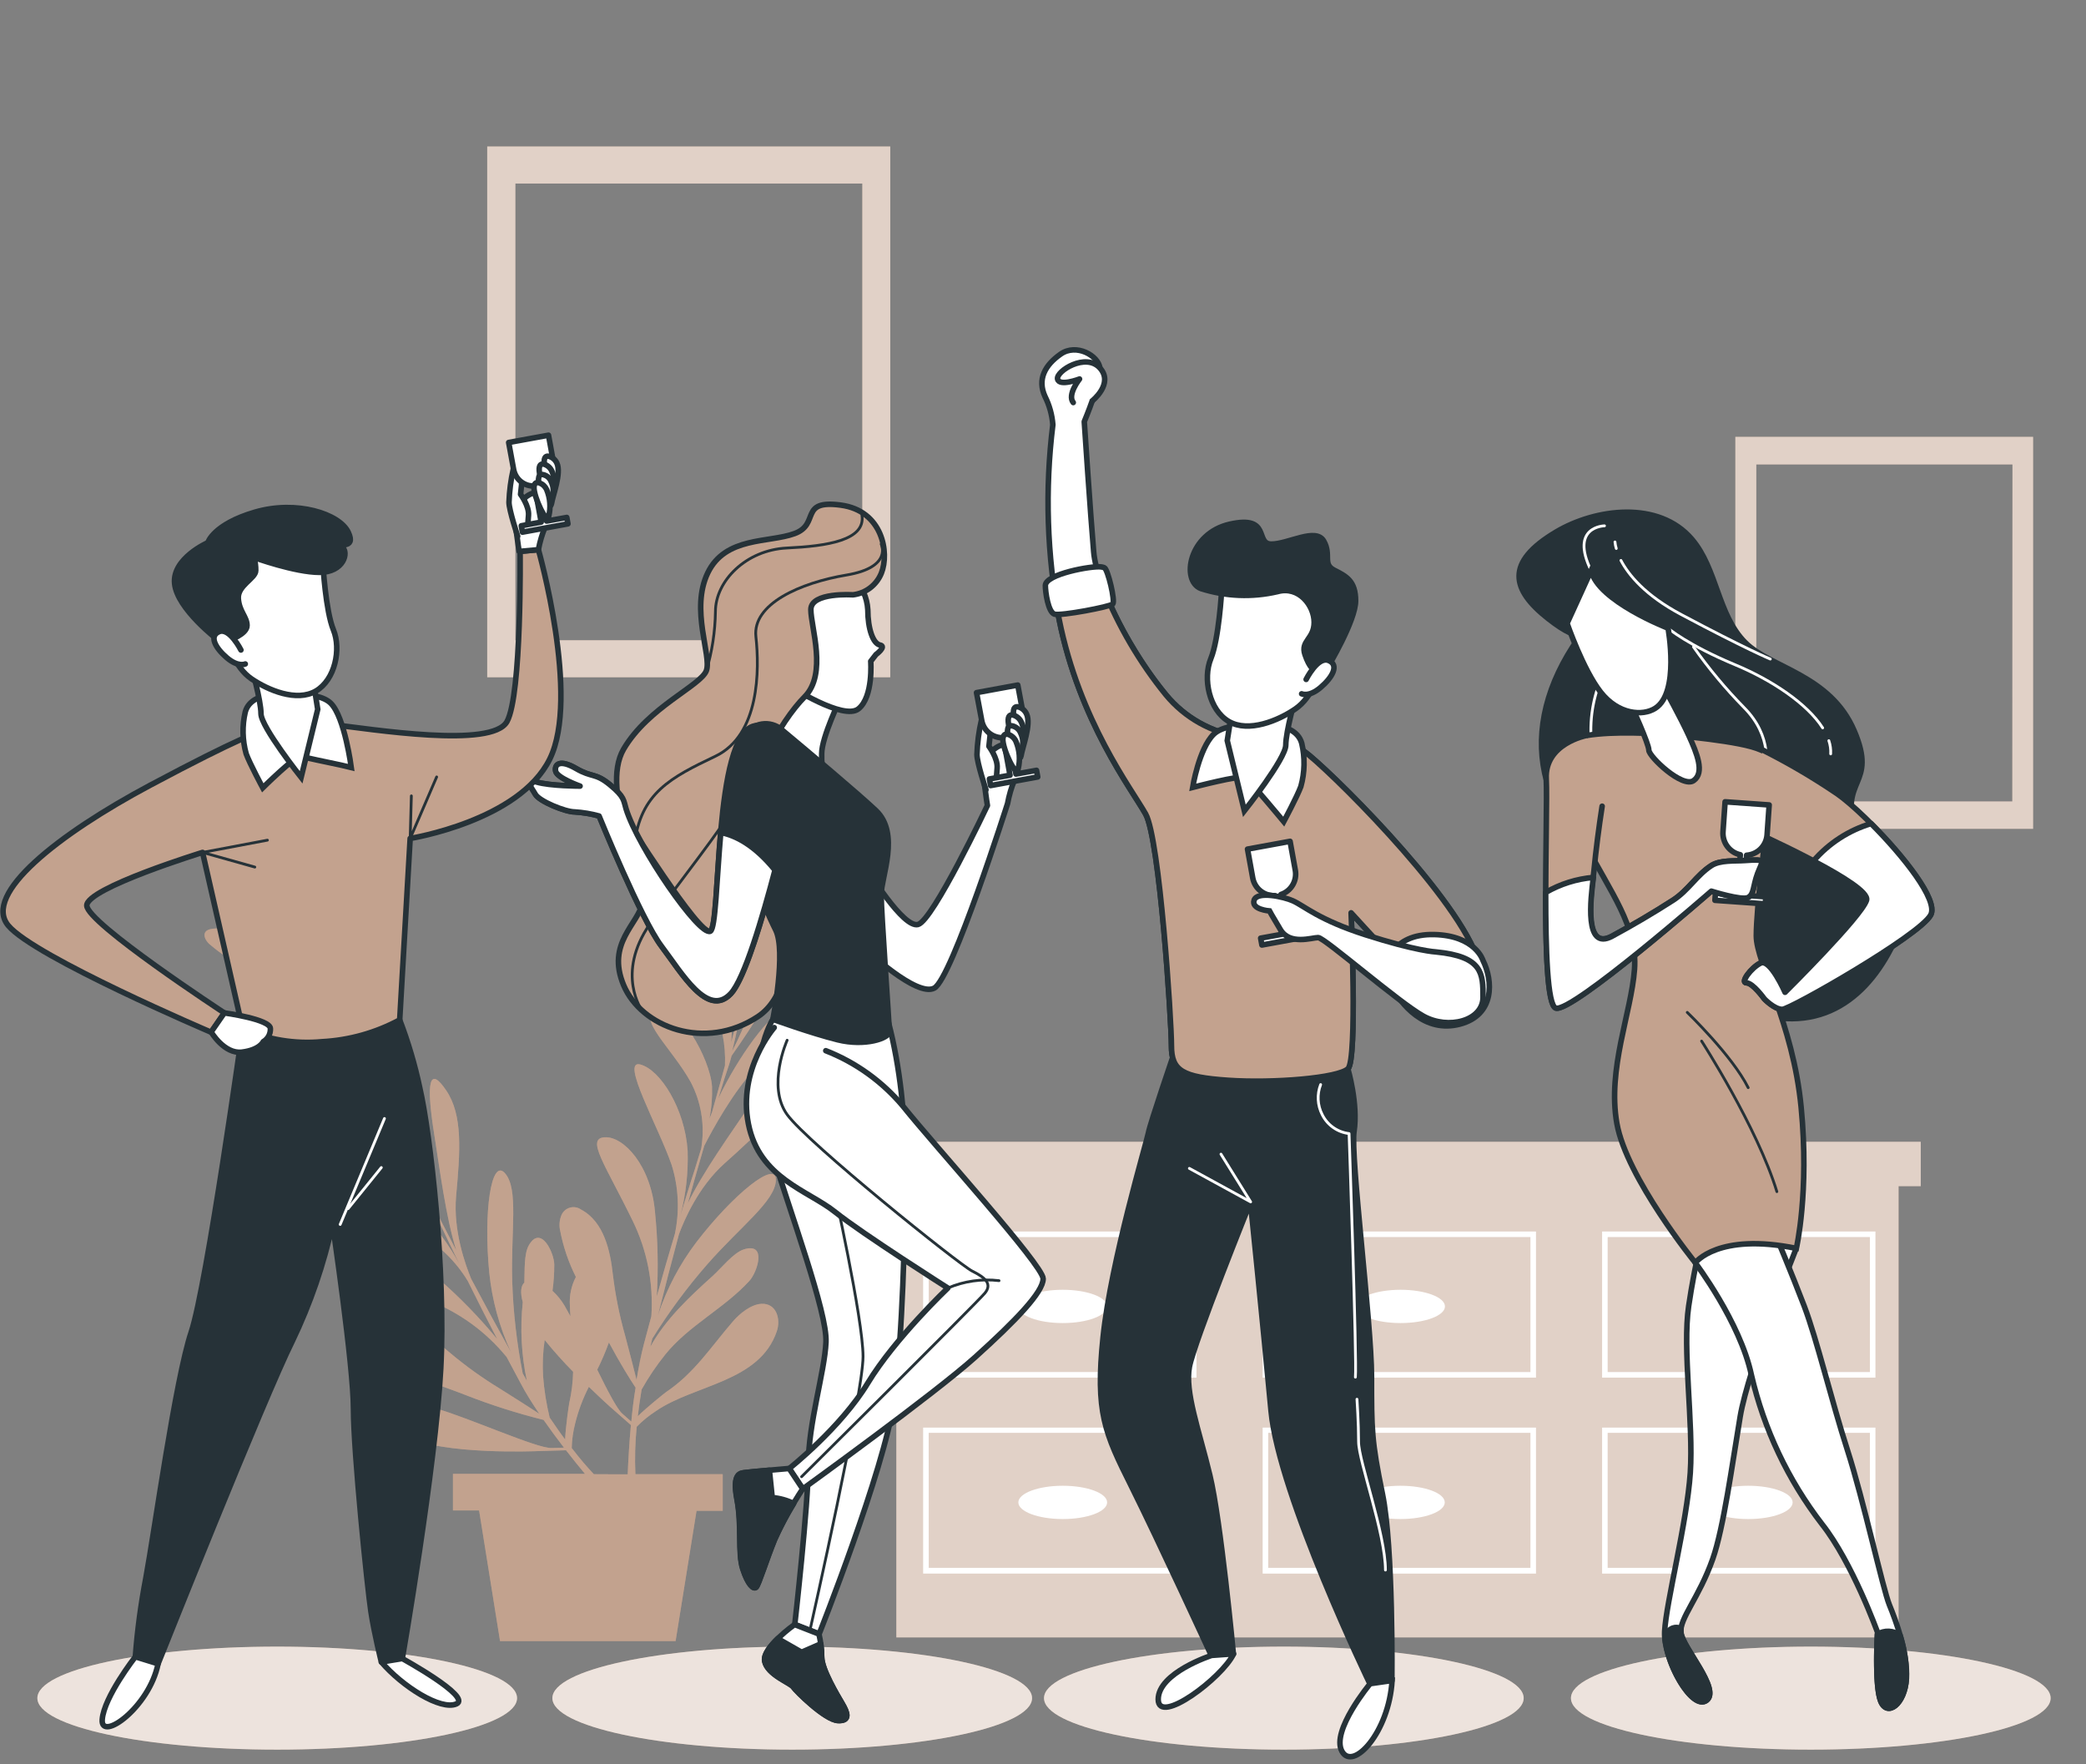 <svg width="285" height="241" viewBox="0 0 285 241" fill="none" xmlns="http://www.w3.org/2000/svg">
<rect x="0" y="0" width="285" height="241" fill="#808080" stroke="none"/>
<path d="M66.566 20.011V92.528H121.633V20.011H66.566ZM117.814 87.471H70.413V25.074H117.814V87.471Z" fill="#C3A28E"/>
<path opacity="0.5" d="M66.566 20.011V92.528H121.633V20.011H66.566ZM117.814 87.471H70.413V25.074H117.814V87.471Z" fill="white"/>
<path d="M237.094 59.68V113.231H277.772V59.68H237.094ZM274.933 109.491H239.954V63.449H274.954L274.933 109.491Z" fill="#C3A28E"/>
<path opacity="0.5" d="M237.094 59.68V113.231H277.772V59.68H237.094ZM274.933 109.491H239.954V63.449H274.954L274.933 109.491Z" fill="white"/>
<path d="M262.425 155.99H259.393H122.462H119.43V162.054H122.462V223.701H259.393V162.054H262.425V155.99Z" fill="#C3A28E"/>
<path opacity="0.5" d="M262.425 155.99H259.393H122.462H119.43V162.054H122.462V223.701H259.393V162.054H262.425V155.99Z" fill="white"/>
<path d="M126.124 188.208H163.469V168.248H126.124V188.208ZM126.882 169.006H162.718V187.45H126.889L126.882 169.006Z" fill="white"/>
<path d="M172.509 188.208H209.854V168.248H172.509V188.208ZM173.267 169.006H209.096V187.45H173.267V169.006Z" fill="white"/>
<path d="M218.887 168.248V188.208H256.232V168.248H218.887ZM255.474 187.45H219.645V169.006H255.474V187.45Z" fill="white"/>
<path d="M126.124 214.983H163.469V195.038H126.124V214.983ZM126.882 195.753H162.718V214.197H126.889L126.882 195.753Z" fill="white"/>
<path d="M172.509 214.983H209.854V195.038H172.509V214.983ZM173.267 195.753H209.096V214.197H173.267V195.753Z" fill="white"/>
<path d="M218.887 214.983H256.232V195.038H218.887V214.983ZM219.645 195.753H255.474V214.197H219.645V195.753Z" fill="white"/>
<path d="M145.197 180.756C148.546 180.756 151.261 179.738 151.261 178.482C151.261 177.226 148.546 176.208 145.197 176.208C141.847 176.208 139.132 177.226 139.132 178.482C139.132 179.738 141.847 180.756 145.197 180.756Z" fill="white"/>
<path d="M191.353 180.756C194.702 180.756 197.417 179.738 197.417 178.482C197.417 177.226 194.702 176.208 191.353 176.208C188.003 176.208 185.288 177.226 185.288 178.482C185.288 179.738 188.003 180.756 191.353 180.756Z" fill="white"/>
<path d="M238.854 180.756C242.203 180.756 244.918 179.738 244.918 178.482C244.918 177.226 242.203 176.208 238.854 176.208C235.504 176.208 232.789 177.226 232.789 178.482C232.789 179.738 235.504 180.756 238.854 180.756Z" fill="white"/>
<path d="M145.197 202.983C141.85 202.983 139.132 204.005 139.132 205.257C139.132 206.508 141.85 207.531 145.197 207.531C148.544 207.531 151.261 206.516 151.261 205.257C151.261 203.998 148.544 202.983 145.197 202.983Z" fill="white"/>
<path d="M191.324 202.983C187.977 202.983 185.26 204.005 185.26 205.257C185.26 206.508 187.977 207.531 191.324 207.531C194.671 207.531 197.389 206.516 197.389 205.257C197.389 203.998 194.707 202.983 191.324 202.983Z" fill="white"/>
<path d="M238.854 202.983C235.499 202.983 232.789 204.005 232.789 205.257C232.789 206.508 235.499 207.531 238.854 207.531C242.208 207.531 244.918 206.516 244.918 205.257C244.918 203.998 242.2 202.983 238.854 202.983Z" fill="white"/>
<path d="M102.645 150.698C99.878 154.796 96.03 160.124 93.978 164.393C94.764 161.575 95.522 158.915 96.223 156.526C97.275 154.467 100.085 149.246 103.332 145.799C107.458 141.387 109.225 138.547 107.001 138.297C105.463 138.133 100.958 144.133 98.133 150.09C98.748 148.052 99.234 146.514 99.563 145.585C99.699 145.177 99.828 144.719 99.956 144.24C102.859 140.129 105.496 135.836 107.852 131.389C112.021 123.601 113.366 116.249 110.584 119.41C108.023 122.321 103.568 136.788 100.035 143.604C100.328 142.431 100.614 141.129 100.865 139.856C101.365 138.612 102.023 137.353 102.395 136.216C102.974 134.457 103.482 132.64 103.89 130.874C104.569 128.064 104.91 125.183 104.905 122.292C104.977 118.897 104.052 115.555 102.245 112.68C101.766 111.965 98.841 107.581 97.954 109.82C97.836 110.19 97.814 110.583 97.89 110.964C98.312 114.69 99.663 118.115 100.5 121.741C101.751 127.169 100.922 136.287 100.5 140.164C100.335 140.772 100.135 141.537 99.899 142.416C100.486 135.665 97.553 127.663 94.843 126.261C91.489 124.53 94.779 131.324 97.368 137.253C98.597 139.85 99.174 142.707 99.048 145.577C98.519 147.53 97.911 149.718 97.282 151.935C97.16 152.243 97.039 152.543 96.931 152.843C97.215 151.398 97.333 149.925 97.282 148.452C97.031 144.576 92.64 136.81 89.73 137.911C86.819 139.012 91.746 143.096 94.385 147.859C95.753 150.49 96.273 153.48 95.873 156.419C95.873 156.591 95.816 156.762 95.794 156.934C95.494 157.942 95.194 158.922 94.9 159.845C94.185 161.99 93.577 164.05 92.969 166.038C93.715 163.156 94.045 160.181 93.949 157.206C93.577 151.52 90.252 146.157 87.477 145.427C84.702 144.698 89.973 153.959 91.768 159.165C92.716 162.213 92.866 165.454 92.204 168.577C91.36 171.394 90.552 174.169 89.73 177.116C89.962 173.265 89.881 169.403 89.487 165.566C88.95 159.244 85.196 155.203 82.6 155.375C80.004 155.547 82.714 159.13 86.454 166.817C88.419 170.853 89.294 175.333 88.993 179.812C88.657 181.056 88.314 182.329 87.963 183.659C87.57 185.175 87.248 186.82 86.969 188.515C86.59 187.006 86.032 184.804 85.382 182.372C84.624 179.682 84.074 176.937 83.737 174.162C83.386 170.944 82.542 166.918 79.381 165.244C79.167 165.093 78.922 164.991 78.664 164.946C78.406 164.9 78.14 164.912 77.887 164.98C77.634 165.048 77.399 165.171 77.199 165.341C76.998 165.51 76.838 165.721 76.728 165.959C76.431 166.649 76.364 167.416 76.535 168.148C76.954 170.34 77.676 172.462 78.681 174.455C78.058 175.646 77.774 176.984 77.858 178.324C77.858 178.832 77.908 179.333 77.937 179.826C77.658 179.318 77.393 178.846 77.143 178.396C76.693 177.637 76.134 176.948 75.484 176.35C75.649 175.166 75.731 173.971 75.727 172.775C75.727 171.201 73.889 167.211 72.23 170.171C71.572 171.351 71.701 173.683 71.636 175.228C71.179 175.65 71.043 176.522 71.422 177.902C71.045 181.485 71.233 185.105 71.98 188.63L71.415 187.628C70.602 183.492 70.124 179.297 69.984 175.085C69.777 168.133 70.893 162.419 68.99 160.281C67.088 158.143 66.044 165.68 66.845 173.869C67.229 177.623 68.229 181.289 69.805 184.718C67.946 181.378 66.108 177.974 64.37 174.706C63.655 172.946 61.882 168.212 62.318 163.406C62.868 157.342 63.269 152.386 60.966 148.974C58.663 145.563 58.184 147.773 59.314 154.889C60.087 159.766 60.916 166.288 62.332 170.815C60.98 168.219 59.715 165.752 58.585 163.513C57.948 161.289 56.439 155.561 56.439 150.798C56.439 144.755 55.788 141.501 54.001 142.81C52.756 143.739 53.557 151.198 55.567 157.485C54.623 155.575 53.915 154.109 53.507 153.244C53.328 152.85 53.114 152.429 52.878 151.985C52.236 147.007 51.28 142.075 50.017 137.217C47.743 128.635 43.71 122.385 43.831 126.59C43.953 130.466 50.568 144.083 52.635 151.477C52.048 150.419 51.369 149.275 50.682 148.166C50.203 146.922 49.824 145.556 49.316 144.462C48.544 142.788 47.7 141.136 46.77 139.541C45.341 137.022 43.62 134.679 41.643 132.562C39.376 130.031 36.417 128.221 33.133 127.355C32.289 127.155 27.168 125.925 28.041 128.213C28.202 128.563 28.448 128.868 28.756 129.1C31.616 131.532 34.935 133.112 38.017 135.193C42.637 138.304 48.251 145.534 50.568 148.674C50.868 149.225 51.24 149.925 51.669 150.726C47.486 145.391 39.891 141.537 36.951 142.366C33.318 143.396 40.363 146.114 46.298 148.681C48.97 149.74 51.342 151.436 53.207 153.623C54.151 155.404 55.202 157.42 56.253 159.473L56.618 160.374C55.839 159.123 54.917 157.966 53.872 156.927C51.011 154.259 42.537 151.585 41.157 154.374C39.776 157.163 46.163 156.791 51.355 158.464C54.149 159.435 56.576 161.243 58.306 163.642L58.599 164.078C59.071 165.022 59.522 165.945 59.936 166.817C60.916 168.863 61.839 170.794 62.754 172.66C61.335 170.032 59.543 167.623 57.433 165.509C53.293 161.604 47.192 159.952 44.675 161.311C42.158 162.67 52.32 165.845 57.162 168.462C59.935 170.033 62.26 172.288 63.913 175.013C65.214 177.652 66.523 180.227 67.932 182.944C65.476 179.97 62.78 177.203 59.872 174.67C55.166 170.379 49.66 170.028 47.886 171.909C46.112 173.79 50.525 174.584 58.492 177.631C62.684 179.24 66.382 181.917 69.219 185.397C69.82 186.534 70.442 187.7 71.093 188.908C71.808 190.289 72.716 191.719 73.674 193.142C72.373 192.298 70.463 191.068 68.325 189.731C65.936 188.282 63.663 186.651 61.524 184.854C59.064 182.708 55.703 180.377 52.227 181.278C51.969 181.316 51.722 181.411 51.504 181.556C51.286 181.7 51.102 181.89 50.966 182.113C50.83 182.336 50.744 182.586 50.715 182.846C50.685 183.106 50.713 183.369 50.797 183.616C51.052 184.321 51.525 184.925 52.148 185.34C55.41 187.872 59.793 189.087 63.591 190.582C67.072 191.947 70.639 193.084 74.268 193.986C75.169 195.281 76.113 196.561 77.05 197.776L75.348 197.826C73.331 197.884 64.234 193.764 59.615 192.434C54.995 191.104 50.675 193.621 55.517 196.225C60.358 198.828 73.524 198.248 73.524 198.248L77.329 198.134C78.216 199.278 79.095 200.365 79.918 201.352H61.882V206.358H65.457L68.318 224.208H92.304L95.165 206.408H98.741V201.402H86.812C86.715 199.241 86.774 197.076 86.991 194.923C87.784 194.111 88.667 193.391 89.622 192.777C94.872 189.152 103.775 188.851 106.135 181.871C106.707 180.184 106.064 178.031 104.047 178.124C102.617 178.188 101.065 179.454 100.164 180.498C97.16 183.967 94.9 187.564 90.996 190.189C90.824 190.31 88.357 192.27 87.141 193.485C87.27 192.348 87.441 191.133 87.663 189.831C88.605 188.155 89.683 186.559 90.888 185.061C94.078 181.092 98.941 178.768 102.395 174.984C103.453 173.826 104.848 169.664 101.616 170.694C100.185 171.151 98.483 173.325 97.36 174.327C94.185 177.187 90.924 180.234 88.85 183.995C88.943 183.624 89.029 183.28 89.122 182.88C91.347 179.3 93.858 175.906 96.631 172.732C101.222 167.504 105.928 164.093 106.007 161.232C106.085 158.371 100.164 163.163 95.136 169.714C92.856 172.719 91.087 176.08 89.901 179.662C90.824 175.95 91.804 172.21 92.762 168.62C93.42 166.832 95.372 162.183 98.977 158.958C103.511 154.903 107.187 151.556 107.837 147.515C108.488 143.475 106.636 144.726 102.645 150.698ZM77.243 196.697C76.528 195.774 75.856 194.766 75.098 193.664C74.642 191.797 74.34 189.896 74.197 187.979C74.099 186.338 74.173 184.691 74.418 183.066C75.639 184.577 76.935 186.026 78.302 187.407C78.272 188.837 78.097 190.26 77.779 191.655C77.729 191.862 77.272 194.973 77.207 196.697H77.243ZM81.134 201.402C80.211 200.422 79.203 199.257 78.109 197.826C78.14 196.694 78.298 195.569 78.581 194.472C79.01 192.737 79.638 191.057 80.454 189.466C82.106 191.083 83.336 192.177 83.336 192.177L86.197 194.687C85.968 197.183 85.839 199.521 85.761 201.424L81.134 201.402ZM86.29 194.251L85.01 193.121C84.294 192.477 83 189.988 81.598 187.128C82.2 185.919 82.732 184.678 83.193 183.409C84.702 186.22 86.054 188.415 86.841 189.581C86.576 191.104 86.397 192.677 86.254 194.215L86.29 194.251Z" fill="#C3A28E"/>
<path opacity="0.5" d="M102.645 150.698C99.878 154.796 96.03 160.124 93.978 164.393C94.764 161.575 95.522 158.915 96.223 156.526C97.275 154.467 100.085 149.246 103.332 145.799C107.458 141.387 109.225 138.547 107.001 138.297C105.463 138.133 100.958 144.133 98.133 150.09C98.748 148.052 99.234 146.514 99.563 145.585C99.699 145.177 99.828 144.719 99.956 144.24C102.859 140.129 105.496 135.836 107.852 131.389C112.021 123.601 113.366 116.249 110.584 119.41C108.023 122.321 103.568 136.788 100.035 143.604C100.328 142.431 100.614 141.129 100.865 139.856C101.365 138.612 102.023 137.353 102.395 136.216C102.974 134.457 103.482 132.64 103.89 130.874C104.569 128.064 104.91 125.183 104.905 122.292C104.977 118.897 104.052 115.555 102.245 112.68C101.766 111.965 98.841 107.581 97.954 109.82C97.836 110.19 97.814 110.583 97.89 110.964C98.312 114.69 99.663 118.115 100.5 121.741C101.751 127.169 100.922 136.287 100.5 140.164C100.335 140.772 100.135 141.537 99.899 142.416C100.486 135.665 97.553 127.663 94.843 126.261C91.489 124.53 94.779 131.324 97.368 137.253C98.597 139.85 99.174 142.707 99.048 145.577C98.519 147.53 97.911 149.718 97.282 151.935C97.16 152.243 97.039 152.543 96.931 152.843C97.215 151.398 97.333 149.925 97.282 148.452C97.031 144.576 92.64 136.81 89.73 137.911C86.819 139.012 91.746 143.096 94.385 147.859C95.753 150.49 96.273 153.48 95.873 156.419C95.873 156.591 95.816 156.762 95.794 156.934C95.494 157.942 95.194 158.922 94.9 159.845C94.185 161.99 93.577 164.05 92.969 166.038C93.715 163.156 94.045 160.181 93.949 157.206C93.577 151.52 90.252 146.157 87.477 145.427C84.702 144.698 89.973 153.959 91.768 159.165C92.716 162.213 92.866 165.454 92.204 168.577C91.36 171.394 90.552 174.169 89.73 177.116C89.962 173.265 89.881 169.403 89.487 165.566C88.95 159.244 85.196 155.203 82.6 155.375C80.004 155.547 82.714 159.13 86.454 166.817C88.419 170.853 89.294 175.333 88.993 179.812C88.657 181.056 88.314 182.329 87.963 183.659C87.57 185.175 87.248 186.82 86.969 188.515C86.59 187.006 86.032 184.804 85.382 182.372C84.624 179.682 84.074 176.937 83.737 174.162C83.386 170.944 82.542 166.918 79.381 165.244C79.167 165.093 78.922 164.991 78.664 164.946C78.406 164.9 78.14 164.912 77.887 164.98C77.634 165.048 77.399 165.171 77.199 165.341C76.998 165.51 76.838 165.721 76.728 165.959C76.431 166.649 76.364 167.416 76.535 168.148C76.954 170.34 77.676 172.462 78.681 174.455C78.058 175.646 77.774 176.984 77.858 178.324C77.858 178.832 77.908 179.333 77.937 179.826C77.658 179.318 77.393 178.846 77.143 178.396C76.693 177.637 76.134 176.948 75.484 176.35C75.649 175.166 75.731 173.971 75.727 172.775C75.727 171.201 73.889 167.211 72.23 170.171C71.572 171.351 71.701 173.683 71.636 175.228C71.179 175.65 71.043 176.522 71.422 177.902C71.045 181.485 71.233 185.105 71.98 188.63L71.415 187.628C70.602 183.492 70.124 179.297 69.984 175.085C69.777 168.133 70.893 162.419 68.99 160.281C67.088 158.143 66.044 165.68 66.845 173.869C67.229 177.623 68.229 181.289 69.805 184.718C67.946 181.378 66.108 177.974 64.37 174.706C63.655 172.946 61.882 168.212 62.318 163.406C62.868 157.342 63.269 152.386 60.966 148.974C58.663 145.563 58.184 147.773 59.314 154.889C60.087 159.766 60.916 166.288 62.332 170.815C60.98 168.219 59.715 165.752 58.585 163.513C57.948 161.289 56.439 155.561 56.439 150.798C56.439 144.755 55.788 141.501 54.001 142.81C52.756 143.739 53.557 151.198 55.567 157.485C54.623 155.575 53.915 154.109 53.507 153.244C53.328 152.85 53.114 152.429 52.878 151.985C52.236 147.007 51.28 142.075 50.017 137.217C47.743 128.635 43.71 122.385 43.831 126.59C43.953 130.466 50.568 144.083 52.635 151.477C52.048 150.419 51.369 149.275 50.682 148.166C50.203 146.922 49.824 145.556 49.316 144.462C48.544 142.788 47.7 141.136 46.77 139.541C45.341 137.022 43.62 134.679 41.643 132.562C39.376 130.031 36.417 128.221 33.133 127.355C32.289 127.155 27.168 125.925 28.041 128.213C28.202 128.563 28.448 128.868 28.756 129.1C31.616 131.532 34.935 133.112 38.017 135.193C42.637 138.304 48.251 145.534 50.568 148.674C50.868 149.225 51.24 149.925 51.669 150.726C47.486 145.391 39.891 141.537 36.951 142.366C33.318 143.396 40.363 146.114 46.298 148.681C48.97 149.74 51.342 151.436 53.207 153.623C54.151 155.404 55.202 157.42 56.253 159.473L56.618 160.374C55.839 159.123 54.917 157.966 53.872 156.927C51.011 154.259 42.537 151.585 41.157 154.374C39.776 157.163 46.163 156.791 51.355 158.464C54.149 159.435 56.576 161.243 58.306 163.642L58.599 164.078C59.071 165.022 59.522 165.945 59.936 166.817C60.916 168.863 61.839 170.794 62.754 172.66C61.335 170.032 59.543 167.623 57.433 165.509C53.293 161.604 47.192 159.952 44.675 161.311C42.158 162.67 52.32 165.845 57.162 168.462C59.935 170.033 62.26 172.288 63.913 175.013C65.214 177.652 66.523 180.227 67.932 182.944C65.476 179.97 62.78 177.203 59.872 174.67C55.166 170.379 49.66 170.028 47.886 171.909C46.112 173.79 50.525 174.584 58.492 177.631C62.684 179.24 66.382 181.917 69.219 185.397C69.82 186.534 70.442 187.7 71.093 188.908C71.808 190.289 72.716 191.719 73.674 193.142C72.373 192.298 70.463 191.068 68.325 189.731C65.936 188.282 63.663 186.651 61.524 184.854C59.064 182.708 55.703 180.377 52.227 181.278C51.969 181.316 51.722 181.411 51.504 181.556C51.286 181.7 51.102 181.89 50.966 182.113C50.83 182.336 50.744 182.586 50.715 182.846C50.685 183.106 50.713 183.369 50.797 183.616C51.052 184.321 51.525 184.925 52.148 185.34C55.41 187.872 59.793 189.087 63.591 190.582C67.072 191.947 70.639 193.084 74.268 193.986C75.169 195.281 76.113 196.561 77.05 197.776L75.348 197.826C73.331 197.884 64.234 193.764 59.615 192.434C54.995 191.104 50.675 193.621 55.517 196.225C60.358 198.828 73.524 198.248 73.524 198.248L77.329 198.134C78.216 199.278 79.095 200.365 79.918 201.352H61.882V206.358H65.457L68.318 224.208H92.304L95.165 206.408H98.741V201.402H86.812C86.715 199.241 86.774 197.076 86.991 194.923C87.784 194.111 88.667 193.391 89.622 192.777C94.872 189.152 103.775 188.851 106.135 181.871C106.707 180.184 106.064 178.031 104.047 178.124C102.617 178.188 101.065 179.454 100.164 180.498C97.16 183.967 94.9 187.564 90.996 190.189C90.824 190.31 88.357 192.27 87.141 193.485C87.27 192.348 87.441 191.133 87.663 189.831C88.605 188.155 89.683 186.559 90.888 185.061C94.078 181.092 98.941 178.768 102.395 174.984C103.453 173.826 104.848 169.664 101.616 170.694C100.185 171.151 98.483 173.325 97.36 174.327C94.185 177.187 90.924 180.234 88.85 183.995C88.943 183.624 89.029 183.28 89.122 182.88C91.347 179.3 93.858 175.906 96.631 172.732C101.222 167.504 105.928 164.093 106.007 161.232C106.085 158.371 100.164 163.163 95.136 169.714C92.856 172.719 91.087 176.08 89.901 179.662C90.824 175.95 91.804 172.21 92.762 168.62C93.42 166.832 95.372 162.183 98.977 158.958C103.511 154.903 107.187 151.556 107.837 147.515C108.488 143.475 106.636 144.726 102.645 150.698ZM77.243 196.697C76.528 195.774 75.856 194.766 75.098 193.664C74.642 191.797 74.34 189.896 74.197 187.979C74.099 186.338 74.173 184.691 74.418 183.066C75.639 184.577 76.935 186.026 78.302 187.407C78.272 188.837 78.097 190.26 77.779 191.655C77.729 191.862 77.272 194.973 77.207 196.697H77.243ZM81.134 201.402C80.211 200.422 79.203 199.257 78.109 197.826C78.14 196.694 78.298 195.569 78.581 194.472C79.01 192.737 79.638 191.057 80.454 189.466C82.106 191.083 83.336 192.177 83.336 192.177L86.197 194.687C85.968 197.183 85.839 199.521 85.761 201.424L81.134 201.402ZM86.29 194.251L85.01 193.121C84.294 192.477 83 189.988 81.598 187.128C82.2 185.919 82.732 184.678 83.193 183.409C84.702 186.22 86.054 188.415 86.841 189.581C86.576 191.104 86.397 192.677 86.254 194.215L86.29 194.251Z" fill="#C3A28E"/>
<path d="M247.4 239.034C265.497 239.034 280.168 235.883 280.168 231.997C280.168 228.11 265.497 224.959 247.4 224.959C229.302 224.959 214.631 228.11 214.631 231.997C214.631 235.883 229.302 239.034 247.4 239.034Z" fill="#C3A28E"/>
<g opacity="0.7">
<path d="M247.4 239.034C265.497 239.034 280.168 235.883 280.168 231.997C280.168 228.11 265.497 224.959 247.4 224.959C229.302 224.959 214.631 228.11 214.631 231.997C214.631 235.883 229.302 239.034 247.4 239.034Z" fill="white"/>
</g>
<path d="M216.512 86.034C216.512 86.034 216.512 88.444 211.506 84.503C206.5 80.563 205.592 76.844 212.6 72.682C217.978 69.485 226.603 68.341 231.144 73.662C234.605 77.716 234.67 84.024 238.439 87.786C241.936 91.29 250.038 92.17 253.321 99.829C256.604 107.488 251.133 106.18 253.543 113.846C255.953 121.512 262.303 121.942 258.356 129.579C254.408 137.217 247.414 142.059 236.687 137.239C225.959 132.419 229.02 124.759 222.019 120.161C208.896 111.6 207.151 98.306 216.512 86.034Z" fill="#263238" stroke="#263238" stroke-width="0.759" stroke-linecap="round" stroke-linejoin="round"/>
<path d="M218.8 92.606C217.488 95.709 217.055 99.114 217.549 102.446" stroke="white" stroke-width="0.38" stroke-linecap="round" stroke-linejoin="round"/>
<path d="M221.46 76.565C222.49 78.518 224.743 81.328 229.713 83.967C238.531 88.659 241.871 90.039 241.871 90.039" stroke="white" stroke-width="0.38" stroke-linecap="round" stroke-linejoin="round"/>
<path d="M220.646 74.04C220.673 74.344 220.733 74.644 220.824 74.934" stroke="white" stroke-width="0.38" stroke-linecap="round" stroke-linejoin="round"/>
<path d="M249.866 101.188C250.064 101.77 250.149 102.384 250.116 102.997" stroke="white" stroke-width="0.38" stroke-linecap="round" stroke-linejoin="round"/>
<path d="M227.897 85.819C227.897 85.819 230.536 88.108 237.158 90.861C242.028 92.892 246.899 96.117 249.023 99.443" stroke="white" stroke-width="0.38" stroke-linecap="round" stroke-linejoin="round"/>
<path d="M219.214 71.838C219.214 71.838 214.431 71.903 217.377 77.938" stroke="white" stroke-width="0.38" stroke-linecap="round" stroke-linejoin="round"/>
<path d="M231.373 88.379C233.445 91.318 235.75 94.085 238.267 96.654C242.128 100.516 241.578 104.928 240.748 106.859" stroke="white" stroke-width="0.38" stroke-linecap="round" stroke-linejoin="round"/>
<path d="M245.411 170.551C245.411 170.551 238.846 186.999 237.752 193.536C236.658 200.072 235.478 208.797 234.004 212.981C232.124 218.309 229.427 221.126 229.649 223.093C229.871 225.06 235.12 230.76 233.153 232.29C231.187 233.82 227.239 226.819 227.432 222.879C227.625 218.938 230.493 207.989 230.936 201.202C231.38 194.415 229.842 184.339 230.715 178.432C231.587 172.525 232.903 167.483 232.903 167.483C232.903 167.483 240.376 163.979 245.411 170.551Z" fill="white" stroke="#263238" stroke-width="0.759" stroke-linecap="round" stroke-linejoin="round"/>
<path d="M231.616 172.517C231.616 172.517 237.752 180.62 239.283 187.843C240.998 195.242 244.283 202.185 248.916 208.203C253.078 213.46 256.518 223.007 256.518 223.007C256.518 223.007 256.082 230.23 256.954 232.419C257.827 234.607 260.237 232.855 260.458 229.351C260.68 225.846 259.028 221.434 258.134 219.245C257.24 217.057 254.608 204.942 252.413 198.134C250.217 191.326 248.251 183.03 246.499 178.432C244.746 173.833 242.344 168.141 242.344 168.141C242.344 168.141 230.965 167.046 231.616 172.517Z" fill="white" stroke="#263238" stroke-width="0.759" stroke-linecap="round" stroke-linejoin="round"/>
<path d="M241.907 109.026L241.256 113.624C241.256 113.624 239.955 124.13 239.955 127.856C239.955 131.582 244.961 139.677 246.083 151.284C247.206 162.891 245.426 170.551 245.426 170.551C234.698 168.362 231.63 172.517 231.63 172.517C231.63 172.517 222.219 160.918 220.903 153.473C219.587 146.028 222.877 138.362 223.313 132.454C223.749 126.547 220.03 121.942 216.526 115.155C213.022 108.368 212.807 101.145 216.748 100.487C220.688 99.829 226.381 100.265 226.381 100.265C226.381 100.265 235.356 100.923 239.297 102.017C243.237 103.112 243.459 105.307 243.459 105.307" fill="#C3A28E"/>
<path d="M241.907 109.026L241.256 113.624C241.256 113.624 239.955 124.13 239.955 127.856C239.955 131.582 244.961 139.677 246.083 151.284C247.206 162.891 245.426 170.551 245.426 170.551C234.698 168.362 231.63 172.517 231.63 172.517C231.63 172.517 222.219 160.918 220.903 153.473C219.587 146.028 222.877 138.362 223.313 132.454C223.749 126.547 220.03 121.942 216.526 115.155C213.022 108.368 212.807 101.145 216.748 100.487C220.688 99.829 226.381 100.265 226.381 100.265C226.381 100.265 235.356 100.923 239.297 102.017C243.237 103.112 243.459 105.307 243.459 105.307" stroke="#263238" stroke-width="0.759" stroke-miterlimit="10" stroke-linecap="round"/>
<path d="M232.481 142.231C232.481 142.231 240.076 153.988 242.765 162.799" stroke="#263238" stroke-width="0.38" stroke-linecap="round" stroke-linejoin="round"/>
<path d="M230.521 138.312C230.521 138.312 236.643 144.19 238.846 148.595" stroke="#263238" stroke-width="0.38" stroke-linecap="round" stroke-linejoin="round"/>
<path d="M222.863 96.346C222.863 96.346 225.273 101.603 225.273 102.482C225.273 103.362 229.871 107.732 231.402 106.637C232.932 105.543 231.838 102.919 230.744 100.509C229.65 98.099 227.461 94.158 227.461 94.158C226.887 94.82 226.182 95.356 225.391 95.733C224.599 96.109 223.739 96.318 222.863 96.346Z" fill="white" stroke="#263238" stroke-width="0.759" stroke-miterlimit="10" stroke-linecap="round"/>
<path d="M217.392 77.938L214.102 85.161C214.102 85.161 216.29 91.512 218.7 94.573C221.111 97.634 224.422 97.862 226.145 96.768C229.535 94.623 227.897 85.819 227.897 85.819C227.897 85.819 218.264 82.093 217.392 77.938Z" fill="white" stroke="#263238" stroke-width="0.759" stroke-miterlimit="10" stroke-linecap="round"/>
<path d="M240.813 102.461C244.327 104.225 247.721 106.218 250.975 108.425C254.994 111.186 265.278 122.149 263.784 124.995C262.289 127.841 244.575 137.868 243.48 137.868C242.386 137.868 241.035 136.438 241.035 136.438C241.035 136.438 239.468 134.256 238.596 134.256C237.723 134.256 239.211 132.211 240.52 131.553C241.828 130.895 243.859 135.537 243.859 135.537C243.859 135.537 254.336 125.153 254.994 122.957C255.652 120.761 239.061 113.374 239.061 113.374" fill="#C3A28E"/>
<path d="M240.813 102.461C244.327 104.225 247.721 106.218 250.975 108.425C254.994 111.186 265.278 122.149 263.784 124.995C262.289 127.841 244.575 137.868 243.48 137.868C242.386 137.868 241.035 136.438 241.035 136.438C241.035 136.438 239.468 134.256 238.596 134.256C237.723 134.256 239.211 132.211 240.52 131.553C241.828 130.895 243.859 135.537 243.859 135.537C243.859 135.537 254.336 125.153 254.994 122.957C255.652 120.761 239.061 113.374 239.061 113.374" stroke="#263238" stroke-width="0.759" stroke-linecap="round" stroke-linejoin="round"/>
<path d="M238.245 122.307L238.631 116.843C239.355 116.791 240.036 116.481 240.549 115.969C241.063 115.457 241.374 114.777 241.428 114.054L241.714 109.97L235.692 109.541L235.406 113.625C235.354 114.347 235.565 115.065 236 115.644C236.435 116.224 237.065 116.627 237.773 116.778L237.38 122.242L234.369 122.028L234.305 123L241.184 123.487L241.256 122.521L238.245 122.307Z" fill="white" stroke="#263238" stroke-width="0.759" stroke-linecap="round" stroke-linejoin="round"/>
<path d="M216.734 100.487C216.734 100.487 211.013 101.581 211.256 106.401C211.499 111.222 210.383 137.053 212.572 137.711C214.76 138.369 233.812 121.727 233.812 121.727C233.812 121.727 237.967 123.036 238.818 122.6C239.669 122.163 239.476 121.069 240.126 119.317C240.777 117.565 241.442 117.343 238.381 117.565C237.023 117.665 234.963 117.472 233.762 118.28C231.781 119.575 230.629 121.656 228.555 122.993C225.842 124.733 223.065 126.371 220.224 127.906C215.933 130.209 217.563 121.055 217.764 119.045C218.05 116.07 218.436 113.095 218.893 110.142" fill="#C3A28E"/>
<path d="M216.734 100.487C216.734 100.487 211.013 101.581 211.256 106.401C211.499 111.222 210.383 137.053 212.572 137.711C214.76 138.369 233.812 121.727 233.812 121.727C233.812 121.727 237.967 123.036 238.818 122.6C239.669 122.163 239.476 121.069 240.126 119.317C240.777 117.565 241.442 117.343 238.381 117.565C237.023 117.665 234.963 117.472 233.762 118.28C231.781 119.575 230.629 121.656 228.555 122.993C225.842 124.733 223.065 126.371 220.224 127.906C215.933 130.209 217.563 121.055 217.764 119.045C218.05 116.07 218.436 113.095 218.893 110.142" stroke="#263238" stroke-width="0.759" stroke-miterlimit="10" stroke-linecap="round"/>
<path d="M238.41 117.565C237.051 117.665 234.992 117.472 233.79 118.28C231.809 119.575 230.658 121.656 228.584 122.993C225.871 124.733 223.094 126.371 220.253 127.906C216.426 129.973 217.328 122.821 217.692 119.875C215.396 120.072 213.172 120.773 211.177 121.927C211.177 129.687 211.392 137.375 212.572 137.732C214.76 138.383 233.812 121.749 233.812 121.749C233.812 121.749 237.967 123.057 238.818 122.621C239.669 122.185 239.476 121.091 240.127 119.339C240.777 117.586 241.471 117.343 238.41 117.565Z" fill="white" stroke="#263238" stroke-width="0.759" stroke-linecap="round" stroke-linejoin="round"/>
<path d="M263.783 124.996C264.87 122.979 260 116.879 255.638 112.516C252.583 113.435 249.854 115.206 247.771 117.622C251.661 119.682 255.33 121.913 255.016 122.986C254.358 125.181 243.881 135.566 243.881 135.566C243.881 135.566 241.857 130.924 240.541 131.582C239.225 132.24 237.737 134.285 238.617 134.285C239.497 134.285 241.056 136.467 241.056 136.467C241.056 136.467 242.407 137.897 243.502 137.897C244.596 137.897 262.253 127.813 263.783 124.996Z" fill="white" stroke="#263238" stroke-width="0.759" stroke-linecap="round" stroke-linejoin="round"/>
<path d="M259.6 223.422C259.16 223.087 258.628 222.893 258.075 222.866C257.522 222.84 256.974 222.981 256.504 223.272C256.432 224.588 256.175 230.48 256.954 232.418C257.834 234.607 260.237 232.855 260.458 229.351C260.497 227.341 260.207 225.338 259.6 223.422Z" fill="#263238" stroke="#263238" stroke-width="0.759" stroke-linecap="round" stroke-linejoin="round"/>
<path d="M229.678 222.471C228.963 222.199 228.14 222.256 227.461 223.522C227.654 227.534 231.287 233.742 233.182 232.29C235.077 230.838 229.9 225.067 229.678 223.093C229.65 222.887 229.65 222.677 229.678 222.471Z" fill="#263238" stroke="#263238" stroke-width="0.759" stroke-linecap="round" stroke-linejoin="round"/>
<path d="M175.405 239.034C193.502 239.034 208.173 235.883 208.173 231.997C208.173 228.11 193.502 224.959 175.405 224.959C157.308 224.959 142.637 228.11 142.637 231.997C142.637 235.883 157.308 239.034 175.405 239.034Z" fill="#C3A28E"/>
<g opacity="0.7">
<path d="M175.405 239.034C193.502 239.034 208.173 235.883 208.173 231.997C208.173 228.11 193.502 224.959 175.405 224.959C157.308 224.959 142.637 228.11 142.637 231.997C142.637 235.883 157.308 239.034 175.405 239.034Z" fill="white"/>
</g>
<path d="M160.48 143.711C160.48 143.711 157.14 153.48 156.904 154.767C156.668 156.054 151.784 172.339 150.711 182.658C149.638 192.978 150.926 195.738 154.566 203.033C158.206 210.327 165.508 226.19 165.508 226.19L168.511 225.975C168.511 225.975 166.795 207.753 165.293 201.531C163.791 195.309 161.86 190.167 162.504 186.735C163.148 183.302 170.843 164.229 170.843 164.229C170.843 164.229 172.58 181.156 173.653 192.735C174.726 204.313 187.17 230.051 187.17 230.051L190.166 229.622C190.166 229.622 190.381 211.393 188.879 204.106C187.377 196.818 187.384 195.309 187.384 188.022C187.384 180.734 184.481 157.935 184.995 154.581C185.575 150.784 184.144 145.999 184.144 145.999C184.144 145.999 165.629 147.122 160.48 143.711Z" fill="#263238" stroke="#263238" stroke-width="0.759" stroke-linecap="round" stroke-linejoin="round"/>
<path d="M166.816 157.678L170.871 164.2L162.497 159.623" stroke="white" stroke-width="0.38" stroke-linecap="round" stroke-linejoin="round"/>
<path d="M180.433 148.174C180.176 148.834 180.062 149.541 180.099 150.249C180.136 150.957 180.323 151.648 180.647 152.279C180.995 152.982 181.512 153.587 182.153 154.039C182.794 154.491 183.537 154.776 184.316 154.867C184.316 154.867 185.396 185.977 185.181 188.144" stroke="white" stroke-width="0.38" stroke-linecap="round" stroke-linejoin="round"/>
<path d="M185.396 191.161C185.396 191.161 185.617 194.408 185.617 196.997C185.617 199.586 189.286 209.527 189.286 214.497" stroke="white" stroke-width="0.38" stroke-linecap="round" stroke-linejoin="round"/>
<path d="M201.723 130.581C198.29 121.57 181.162 104.749 178.123 102.604C175.084 100.458 169.541 100.673 169.541 100.673C165.524 100.1 161.866 98.047 159.286 94.916C154.787 89.552 149.853 80.327 149.424 75.399C148.995 70.472 148.137 57.599 148.137 57.599C148.137 57.599 150.497 52.021 150.282 50.304C150.067 48.588 147.064 46.872 144.918 48.374C142.773 49.875 141.7 51.806 142.773 54.166C143.378 55.372 143.742 56.684 143.846 58.028C142.747 66.882 143.036 75.853 144.704 84.618C147.493 98.556 154.587 107.781 156.518 111.207C158.449 114.633 160.051 139.448 160.051 142.881C160.051 146.314 161.553 147.172 167.768 147.601C173.982 148.03 182.886 147.301 184.173 146.014C185.46 144.726 184.595 124.723 184.595 124.723C184.595 124.723 195.744 136.945 197.675 138.662C199.606 140.378 205.156 139.584 201.723 130.581Z" fill="white" stroke="#263238" stroke-width="0.759" stroke-linecap="round" stroke-linejoin="round"/>
<path d="M201.723 130.581C198.29 121.57 181.162 104.749 178.123 102.604C175.083 100.459 169.541 100.673 169.541 100.673C165.524 100.101 161.866 98.047 159.285 94.916C155.701 90.496 152.808 85.557 150.704 80.27L144.188 81.7C144.339 82.658 144.51 83.631 144.703 84.604C147.492 98.542 154.587 107.767 156.518 111.193C158.449 114.619 160.051 139.434 160.051 142.867C160.051 146.3 161.552 147.158 167.767 147.587C173.982 148.016 182.885 147.287 184.173 146C185.46 144.712 184.595 124.709 184.595 124.709C184.595 124.709 195.744 136.931 197.675 138.648C199.606 140.364 205.155 139.585 201.723 130.581Z" fill="#C3A28E" stroke="#263238" stroke-width="0.759" stroke-linecap="round" stroke-linejoin="round"/>
<path d="M202.609 131.21C202.609 131.21 201.601 127.806 195.923 127.677C190.244 127.549 188.607 131.711 189.994 134.485C191.381 137.26 194.664 141.172 199.455 139.914C204.247 138.655 203.997 133.985 202.609 131.21Z" fill="white" stroke="#263238" stroke-width="0.759" stroke-linecap="round" stroke-linejoin="round"/>
<path d="M175.269 99.335C175.269 99.335 177.358 99.707 177.851 101.553C178.308 103.498 178.266 105.527 177.729 107.453C177.236 108.804 175.391 112.251 175.391 112.251C175.391 112.251 170.714 106.594 170.099 106.222C169.484 105.851 162.947 107.574 162.947 107.574C162.947 107.574 163.805 102.289 165.808 100.322C167.81 98.356 174.039 99.092 175.269 99.335Z" fill="white" stroke="#263238" stroke-width="0.759" stroke-miterlimit="10" stroke-linecap="round"/>
<path d="M177.021 95.159C177.021 95.159 175.67 99.951 175.67 101.796C175.67 103.641 170.013 110.778 170.013 110.778L167.674 101.181L168.661 94.909C168.661 94.909 173.667 97.862 177.021 95.159Z" fill="white" stroke="#263238" stroke-width="0.759" stroke-miterlimit="10" stroke-linecap="round"/>
<path d="M166.902 80.77C166.902 80.77 166.537 87.285 165.428 89.989C164.32 92.692 165.185 97.004 167.889 98.57C170.592 100.137 174.654 98.449 176.985 96.847C179.317 95.245 180.432 91.927 181.662 88.265C182.892 84.603 183.014 79.283 179.081 77.538C175.147 75.793 166.902 80.77 166.902 80.77Z" fill="white" stroke="#263238" stroke-width="0.759" stroke-miterlimit="10" stroke-linecap="round"/>
<path d="M179.546 91.505C179.546 91.505 178.917 91.297 178.287 89.416C177.658 87.536 179.546 87.321 179.546 85.018C179.546 82.716 177.45 80.012 174.54 80.828C171.076 81.636 167.458 81.49 164.07 80.406C161.345 79.361 162.396 72.868 168.046 71.609C173.696 70.35 171.4 74.334 173.703 74.334C176.006 74.334 179.775 72.031 180.855 73.919C181.934 75.807 180.64 77.059 182.285 77.895C183.93 78.732 185.21 79.361 185.21 82.086C185.21 84.811 181.441 91.09 181.441 91.09C181.441 91.09 180.805 93.6 179.546 91.505Z" fill="#263238" stroke="#263238" stroke-width="0.759" stroke-miterlimit="10" stroke-linecap="round"/>
<path d="M178.451 92.82C178.451 92.82 180.046 89.624 181.526 90.239C183.006 90.854 182.02 92.57 180.418 93.928C178.816 95.287 177.836 94.787 177.836 94.787" fill="white"/>
<path d="M178.451 92.82C178.451 92.82 180.046 89.624 181.526 90.239C183.006 90.854 182.02 92.57 180.418 93.928C178.816 95.287 177.836 94.787 177.836 94.787" stroke="#263238" stroke-width="0.759" stroke-miterlimit="10" stroke-linecap="round"/>
<path d="M175.97 127.491L175.005 122.206C175.677 121.983 176.247 121.525 176.608 120.915C176.97 120.305 177.099 119.585 176.971 118.888L176.256 114.94L170.442 116.006L171.157 119.954C171.287 120.651 171.663 121.278 172.218 121.72C172.772 122.163 173.466 122.391 174.175 122.364L175.14 127.642L172.237 128.171L172.409 129.108L179.052 127.892L178.881 126.955L175.97 127.491Z" fill="white" stroke="#263238" stroke-width="0.759" stroke-linecap="round" stroke-linejoin="round"/>
<path d="M196.173 130.051C196.173 130.051 193.527 129.944 186.526 127.699C180.132 125.639 178.273 123.808 176.628 123.064C175.434 122.528 171.772 121.691 171.343 122.979C170.914 124.266 173.445 124.452 173.445 124.452C173.445 124.452 173.66 124.881 174.947 127.019C176.235 129.158 179.238 128.092 180.096 128.092C180.955 128.092 191.038 136.917 194.464 138.819C197.889 140.722 202.617 139.463 202.617 136.245C202.617 133.027 202.609 130.674 196.173 130.051Z" fill="white" stroke="#263238" stroke-width="0.759" stroke-miterlimit="10" stroke-linecap="round"/>
<path d="M149.209 54.781C149.209 54.781 152.212 52.421 150.281 50.276C148.35 48.131 144.275 50.705 144.489 51.778C144.704 52.85 147.492 51.778 147.492 51.778C147.492 51.778 145.776 53.923 146.634 54.995" fill="white"/>
<path d="M149.209 54.781C149.209 54.781 152.212 52.421 150.281 50.276C148.35 48.131 144.275 50.705 144.489 51.778C144.704 52.85 147.492 51.778 147.492 51.778C147.492 51.778 145.776 53.923 146.634 54.995" stroke="#263238" stroke-width="0.759" stroke-linecap="round" stroke-linejoin="round"/>
<path d="M187.198 230.023C187.198 230.023 181.834 236.459 183.336 239.248C184.838 242.037 189.773 236.674 190.194 229.594L187.198 230.023Z" fill="white" stroke="#263238" stroke-width="0.759" stroke-miterlimit="10" stroke-linecap="round"/>
<path d="M165.536 226.161C165.536 226.161 158.241 228.521 158.241 232.168C158.241 235.816 167.038 229.165 168.539 225.947L165.536 226.161Z" fill="white" stroke="#263238" stroke-width="0.759" stroke-linecap="round" stroke-linejoin="round"/>
<path d="M150.403 77.445C149.166 77.287 142.823 78.417 142.823 79.998C142.823 80.877 143.202 83.652 144.081 83.91C144.961 84.167 151.648 82.901 152.027 82.522C152.406 82.143 151.355 77.76 150.883 77.559C150.729 77.5 150.567 77.462 150.403 77.445Z" fill="white" stroke="#263238" stroke-width="0.759" stroke-linecap="round" stroke-linejoin="round"/>
<path d="M108.238 239.034C126.335 239.034 141.006 235.883 141.006 231.997C141.006 228.11 126.335 224.959 108.238 224.959C90.14 224.959 75.469 228.11 75.469 231.997C75.469 235.883 90.14 239.034 108.238 239.034Z" fill="#C3A28E"/>
<g opacity="0.7">
<path d="M108.238 239.034C126.335 239.034 141.006 235.883 141.006 231.997C141.006 228.11 126.335 224.959 108.238 224.959C90.14 224.959 75.469 228.11 75.469 231.997C75.469 235.883 90.14 239.034 108.238 239.034Z" fill="white"/>
</g>
<path d="M114.86 95.352C114.86 95.352 112.264 100.723 112.264 102.947C112.226 104.073 112.351 105.198 112.636 106.287L105.778 99.8C105.778 99.8 108.374 93.872 108.56 92.756C108.746 91.641 114.86 95.352 114.86 95.352Z" fill="white" stroke="#263238" stroke-width="0.759" stroke-linecap="round" stroke-linejoin="round"/>
<path d="M116.526 78.854C117.742 80.027 118.47 81.615 118.564 83.302C118.564 85.898 119.28 87.936 120.231 88.122C121.182 88.308 119.68 89.424 119.68 89.424L118.965 90.346C118.965 90.346 119.337 95.166 117.299 96.833C115.26 98.499 107.844 93.686 107.844 93.686C107.844 93.686 107.844 90.718 108.216 85.34C108.588 79.962 112.264 77.752 116.526 78.854Z" fill="white" stroke="#263238" stroke-width="0.759" stroke-linecap="round" stroke-linejoin="round"/>
<path d="M116.526 81.264C117.381 81.167 118.195 80.841 118.879 80.32C119.564 79.798 120.096 79.102 120.417 78.303C121.532 75.521 120.602 69.771 114.86 69.006C109.117 68.241 112.078 71.602 108.559 72.896C105.041 74.191 99.105 73.268 96.695 78.274C94.285 83.281 97.253 89.574 96.509 91.619C95.765 93.665 88.542 96.625 85.202 102.346C81.863 108.068 88.356 120.325 87.798 123.286C87.241 126.247 82.792 128.85 85.202 134.593C87.612 140.335 96.323 143.675 103.553 138.884C110.783 134.092 107.072 116.828 104.111 112.194C101.15 107.56 106.771 98.37 109.918 95.216C113.065 92.063 110.783 85.691 110.783 83.281C110.783 80.87 116.526 81.264 116.526 81.264Z" fill="#C3A28E" stroke="#263238" stroke-width="0.759" stroke-linecap="round" stroke-linejoin="round"/>
<path d="M120.395 74.341C120.395 74.341 121.976 77.502 115.654 78.56C109.332 79.619 102.781 82.508 103.275 86.985C103.768 91.462 103.804 100.415 97.746 103.312C91.689 106.208 87.477 108.318 86.683 115.426" stroke="#263238" stroke-width="0.38" stroke-linecap="round" stroke-linejoin="round"/>
<path d="M87.734 138.083C87.734 138.083 84.051 133.077 88.793 126.226C93.534 119.375 97.482 114.941 101.93 107.789" stroke="#263238" stroke-width="0.38" stroke-linecap="round" stroke-linejoin="round"/>
<path d="M96.509 91.648C97.289 89.021 97.705 86.299 97.746 83.559C97.746 79.347 101.959 75.135 107.487 74.87C113.015 74.606 118.286 73.819 117.764 70.393" stroke="#263238" stroke-width="0.38" stroke-linecap="round" stroke-linejoin="round"/>
<path d="M105.592 139.255C105.592 139.255 101.701 145.184 104.876 155.568C108.052 165.952 113.036 179.29 112.85 183.366C112.664 187.443 110.44 194.487 110.44 200.044C110.44 205.6 108.588 221.92 108.588 221.92L111.921 223.215C111.921 223.215 120.817 200.787 122.119 191.519C123.42 182.251 123.599 166.689 123.599 166.689C123.599 166.689 124.708 152.228 121.375 139.627C121.346 139.649 109.482 135.758 105.592 139.255Z" fill="white" stroke="#263238" stroke-width="0.759" stroke-linecap="round" stroke-linejoin="round"/>
<path d="M113.809 161.783C113.809 161.783 117.914 180.148 117.914 185.333C117.914 190.518 110.762 222.278 110.762 222.278" stroke="#263238" stroke-width="0.38" stroke-linecap="round" stroke-linejoin="round"/>
<path d="M137.566 101.96C136.751 101.138 134.706 103.183 134.398 104.106C134.091 105.028 134.906 110.042 134.906 110.042C134.906 110.042 127.461 125.775 125.423 126.304C123.385 126.833 118.565 118.888 118.565 118.888L118.193 129.615C118.193 129.615 125.237 136.288 127.647 134.993C130.057 133.699 137.659 109.777 137.659 109.777C137.861 108.669 138.18 107.585 138.61 106.545C139.204 105.236 138.403 102.783 137.566 101.96Z" fill="white" stroke="#263238" stroke-width="0.759" stroke-linecap="round" stroke-linejoin="round"/>
<path d="M134.706 107.896C134.706 107.896 133.476 104.213 133.476 103.083C133.529 101.498 133.735 99.922 134.091 98.377C134.398 97.247 135.321 98.377 135.321 99.4C135.297 100.256 135.227 101.111 135.113 101.96C135.113 101.96 136.343 103.598 136.236 104.928L136.136 106.258" fill="white"/>
<path d="M134.706 107.896C134.706 107.896 133.476 104.213 133.476 103.083C133.529 101.498 133.735 99.922 134.091 98.377C134.398 97.247 135.321 98.377 135.321 99.4C135.297 100.256 135.227 101.111 135.113 101.96C135.113 101.96 136.343 103.598 136.236 104.928L136.136 106.258" stroke="#263238" stroke-width="0.759" stroke-linecap="round" stroke-linejoin="round"/>
<path d="M138.804 105.751L137.867 100.637C138.517 100.418 139.067 99.973 139.416 99.382C139.766 98.791 139.891 98.094 139.769 97.419L139.054 93.593L133.418 94.63L134.134 98.456C134.26 99.131 134.625 99.738 135.162 100.166C135.699 100.594 136.372 100.815 137.059 100.787L137.995 105.908L135.178 106.423L135.342 107.324L141.779 106.144L141.614 105.243L138.804 105.751Z" fill="white" stroke="#263238" stroke-width="0.759" stroke-linecap="round" stroke-linejoin="round"/>
<path d="M140.262 97.562C140.166 97.344 140.027 97.148 139.854 96.984C139.681 96.821 139.477 96.694 139.254 96.611C138.882 96.489 138.496 96.532 138.46 97.204C138.389 98.556 139.29 104.62 139.497 103.29C139.676 102.11 140.913 98.963 140.262 97.562Z" fill="white" stroke="#263238" stroke-width="0.759" stroke-linecap="round" stroke-linejoin="round"/>
<path d="M139.547 98.678C139.453 98.459 139.314 98.262 139.141 98.099C138.968 97.935 138.763 97.808 138.539 97.727C138.167 97.598 137.781 97.641 137.745 98.32C137.674 99.664 139.29 103.919 139.497 102.61C139.676 101.409 140.198 100.079 139.547 98.678Z" fill="white" stroke="#263238" stroke-width="0.759" stroke-linecap="round" stroke-linejoin="round"/>
<path d="M139.39 100.022C139.259 99.743 139.044 99.51 138.775 99.358C138.346 99.114 137.702 98.914 137.652 99.801C137.581 101.145 139.125 104.871 139.333 103.541C139.54 102.211 140.112 101.488 139.39 100.022Z" fill="white" stroke="#263238" stroke-width="0.759" stroke-linecap="round" stroke-linejoin="round"/>
<path d="M138.81 101.302C138.716 101.084 138.577 100.887 138.404 100.723C138.231 100.56 138.026 100.433 137.802 100.351C137.43 100.222 137.087 100.272 137.016 100.945C136.944 102.289 138.889 106.401 139.096 105.071C139.413 103.817 139.312 102.494 138.81 101.302Z" fill="white" stroke="#263238" stroke-width="0.759" stroke-linecap="round" stroke-linejoin="round"/>
<path d="M101.73 100.473C101.988 100.06 102.332 99.707 102.738 99.439C103.145 99.171 103.604 98.994 104.085 98.919C104.567 98.844 105.058 98.874 105.527 99.007C105.995 99.139 106.43 99.371 106.801 99.686C110.426 102.711 117.27 108.461 119.673 110.735C123.006 113.882 120.389 119.818 120.389 122.228C120.389 124.638 121.504 140.021 121.504 140.943C121.504 141.866 118.164 142.981 114.46 142.059C110.755 141.136 105.592 139.255 105.592 139.255C105.592 139.255 107.444 129.958 105.964 127.026C104.662 124.445 97.11 108.203 101.73 100.473Z" fill="#263238" stroke="#263238" stroke-width="0.759" stroke-linecap="round" stroke-linejoin="round"/>
<path d="M105.777 140.385C105.777 140.385 100.771 146.107 102.252 153.551C103.732 160.996 110.412 162.627 114.116 165.595C117.821 168.563 129.499 175.972 129.499 175.972C129.499 175.972 122.269 182.83 118.564 188.952C114.86 195.073 107.837 200.623 107.837 200.623L109.689 203.405C109.689 203.405 127.668 190.432 133.225 185.426C138.782 180.42 142.522 176.529 142.522 174.699C142.522 172.868 127.675 156.512 123.385 151.141C120.558 147.763 116.925 145.15 112.822 143.546" fill="white"/>
<path d="M105.777 140.385C105.777 140.385 100.771 146.107 102.252 153.551C103.732 160.996 110.412 162.627 114.116 165.595C117.821 168.563 129.499 175.972 129.499 175.972C129.499 175.972 122.269 182.83 118.564 188.952C114.86 195.073 107.837 200.623 107.837 200.623L109.689 203.405C109.689 203.405 127.668 190.432 133.225 185.426C138.782 180.42 142.522 176.529 142.522 174.699C142.522 172.868 127.675 156.512 123.385 151.141C120.558 147.763 116.925 145.15 112.822 143.546" stroke="#263238" stroke-width="0.759" stroke-linecap="round" stroke-linejoin="round"/>
<path d="M129.499 175.972C131.702 175.029 134.113 174.681 136.492 174.963" stroke="#263238" stroke-width="0.38" stroke-linecap="round" stroke-linejoin="round"/>
<path d="M107.544 142.116C107.544 142.116 104.734 148.381 107.544 152.271C110.355 156.162 131.094 172.796 132.825 173.654C134.555 174.513 135.628 175.385 134.548 176.68C133.468 177.974 109.518 201.746 109.518 201.746" stroke="#263238" stroke-width="0.38" stroke-linecap="round" stroke-linejoin="round"/>
<path d="M109.854 105.171C109.854 105.171 107.308 98.313 103.11 99.157C97.389 100.294 98.547 126.49 97.067 127.227C95.587 127.963 85.575 111.844 84.831 110.921C84.087 109.999 85.388 108.883 83.35 107.217C81.312 105.55 80.94 106.287 78.716 104.993C76.492 103.698 75.748 104.435 75.934 105.357C76.12 106.28 79.274 107.395 79.274 107.395C79.274 107.395 75.198 107.395 73.345 106.845C71.493 106.294 72.63 107.56 73.159 108.511C73.689 109.462 77.236 110.921 78.53 110.921C79.66 110.992 80.779 111.179 81.87 111.479C81.87 111.479 87.591 125.56 90.395 129.272C93.198 132.984 96.695 139.091 99.849 135.758C103.003 132.426 107.816 111.107 107.816 111.107" fill="#263238"/>
<path d="M109.854 105.171C109.854 105.171 107.308 98.313 103.11 99.157C97.389 100.294 98.547 126.49 97.067 127.227C95.587 127.963 85.575 111.844 84.831 110.921C84.087 109.999 85.388 108.883 83.35 107.217C81.312 105.55 80.94 106.287 78.716 104.993C76.492 103.698 75.748 104.435 75.934 105.357C76.12 106.28 79.274 107.395 79.274 107.395C79.274 107.395 75.198 107.395 73.345 106.845C71.493 106.294 72.63 107.56 73.159 108.511C73.689 109.462 77.236 110.921 78.53 110.921C79.66 110.992 80.779 111.179 81.87 111.479C81.87 111.479 87.591 125.56 90.395 129.272C93.198 132.984 96.695 139.091 99.849 135.758C103.003 132.426 107.816 111.107 107.816 111.107" stroke="#263238" stroke-width="0.759" stroke-linecap="round" stroke-linejoin="round"/>
<path d="M98.476 113.739C97.89 120.39 97.761 126.869 97.046 127.227C95.558 127.942 87.155 115.784 85.532 110.492C85.182 109.362 85.368 108.883 83.329 107.21C81.291 105.536 80.919 106.287 78.695 104.993C76.471 103.698 75.727 104.435 75.913 105.357C76.099 106.28 79.253 107.396 79.253 107.396C79.253 107.396 75.177 107.396 73.324 106.845C71.472 106.294 72.609 107.56 73.138 108.511C73.668 109.462 77.215 110.921 78.509 110.921C79.639 110.992 80.758 111.179 81.849 111.479C81.849 111.479 87.57 125.56 90.374 129.272C93.177 132.984 96.674 139.091 99.828 135.759C101.709 133.756 104.19 125.332 105.885 118.874C103.096 115.441 100.5 114.132 98.476 113.739Z" fill="white" stroke="#263238" stroke-width="0.759" stroke-linecap="round" stroke-linejoin="round"/>
<path d="M108.559 221.942C108.559 221.942 104.111 225.088 104.476 226.948C104.841 228.807 108.002 229.916 108.373 230.473C108.745 231.031 112.722 234.979 114.481 235.065C116.24 235.151 115.768 233.949 115.074 232.769C114.381 231.589 112.264 228.063 112.264 226.397C112.255 225.335 112.131 224.278 111.892 223.243L108.559 221.942Z" fill="white" stroke="#263238" stroke-width="0.759" stroke-linecap="round" stroke-linejoin="round"/>
<path d="M107.816 200.623C107.816 200.623 102.252 201.102 101.73 201.188C101.208 201.274 99.992 201.188 100.686 204.842C101.379 208.497 100.771 212.151 101.472 214.325C102.173 216.499 102.945 217.186 103.296 216.842C103.646 216.499 104.683 213.102 105.82 210.32C106.928 207.922 108.214 205.61 109.668 203.405L107.816 200.623Z" fill="white" stroke="#263238" stroke-width="0.759" stroke-linecap="round" stroke-linejoin="round"/>
<path d="M105.506 204.599L105.12 200.866C103.625 200.995 102.023 201.145 101.752 201.188C101.23 201.281 100.014 201.188 100.708 204.842C101.401 208.497 100.793 212.151 101.494 214.325C102.195 216.499 102.967 217.186 103.318 216.842C103.668 216.499 104.705 213.102 105.842 210.32C106.59 208.624 107.455 206.983 108.431 205.407C107.515 204.957 106.523 204.683 105.506 204.599Z" fill="#263238" stroke="#263238" stroke-width="0.759" stroke-linecap="round" stroke-linejoin="round"/>
<path d="M112.264 226.39C112.262 225.785 112.219 225.18 112.135 224.581L109.518 225.725L106.264 223.866C105.241 224.86 104.304 226.054 104.476 226.941C104.848 228.793 108.002 229.909 108.374 230.467C108.745 231.024 112.722 234.972 114.481 235.058C116.24 235.144 115.768 233.942 115.075 232.762C114.381 231.582 112.264 228.057 112.264 226.39Z" fill="#263238" stroke="#263238" stroke-width="0.759" stroke-linecap="round" stroke-linejoin="round"/>
<path d="M37.874 239.034C55.971 239.034 70.642 235.883 70.642 231.997C70.642 228.11 55.971 224.959 37.874 224.959C19.776 224.959 5.105 228.11 5.105 231.997C5.105 235.883 19.776 239.034 37.874 239.034Z" fill="#C3A28E"/>
<g opacity="0.7">
<path d="M37.874 239.034C55.971 239.034 70.642 235.883 70.642 231.997C70.642 228.11 55.971 224.959 37.874 224.959C19.776 224.959 5.105 228.11 5.105 231.997C5.105 235.883 19.776 239.034 37.874 239.034Z" fill="white"/>
</g>
<path d="M33.154 140.528C33.154 140.528 28.269 175.571 26.124 182.007C23.978 188.444 21.118 209.183 19.924 215.62C19.244 219.165 18.766 222.747 18.493 226.347L21.597 227.305C21.597 227.305 36.136 190.832 39.948 183.202C42.393 178.111 44.234 172.751 45.433 167.232C45.433 167.232 48.294 186.541 48.294 192.499C48.294 198.456 50.203 217.05 50.675 220.154C51.147 223.257 52.105 227.062 52.105 227.062L54.966 226.59C54.966 226.59 59.5 200.365 60.215 187.013C60.93 173.662 58.785 154.832 57.355 148.638C56.684 145.472 55.766 142.364 54.608 139.341C54.608 139.341 39.948 142.674 33.154 140.528Z" fill="#263238" stroke="#263238" stroke-width="0.759" stroke-linecap="round" stroke-linejoin="round"/>
<path d="M46.477 167.283L52.527 152.808" stroke="white" stroke-width="0.38" stroke-linecap="round" stroke-linejoin="round"/>
<path d="M47.557 165.122L52.097 159.509" stroke="white" stroke-width="0.38" stroke-linecap="round" stroke-linejoin="round"/>
<path d="M35.42 100.008C35.42 100.008 33.039 100.602 20.524 107.274C8.009 113.946 -2.447 122.156 1.129 126.447C4.705 130.738 28.848 141.022 28.848 141.022L30.651 138.383C30.651 138.383 11.856 126.09 11.856 123.708C11.856 121.327 27.675 116.457 27.675 116.457L33.154 140.529C36.555 142.049 40.292 142.665 44.002 142.316C47.714 142.12 51.336 141.104 54.608 139.341L56.038 114.547C56.038 114.547 70.942 112.166 75.112 103.698C79.281 95.231 73.56 75.092 73.56 75.092L71.057 75.335C71.057 75.335 71.3 94.88 69.269 98.578C67.238 102.275 51.032 99.65 44.953 98.935C38.875 98.22 35.42 100.008 35.42 100.008Z" fill="#C3A28E" stroke="#263238" stroke-width="0.759" stroke-linecap="round" stroke-linejoin="round"/>
<path d="M36.536 114.783L27.676 116.456L34.813 118.459" stroke="#263238" stroke-width="0.38" stroke-linecap="round" stroke-linejoin="round"/>
<path d="M56.203 108.733L56.039 114.547L59.657 106.144" stroke="#263238" stroke-width="0.38" stroke-linecap="round" stroke-linejoin="round"/>
<path d="M36.014 95.116C36.014 95.116 33.99 95.474 33.511 97.262C33.069 99.149 33.111 101.117 33.633 102.983C34.112 104.299 35.9 107.631 35.9 107.631C35.9 107.631 40.398 103.183 41.077 103.341C44.403 104.099 46.262 104.42 47.993 104.857C47.993 104.857 47.099 97.984 45.197 96.082C43.294 94.179 37.208 94.916 36.014 95.116Z" fill="white" stroke="#263238" stroke-width="0.759" stroke-miterlimit="10" stroke-linecap="round"/>
<path d="M34.348 91.068C34.348 91.068 35.656 95.717 35.656 97.505C35.656 99.293 41.142 106.201 41.142 106.201L43.409 96.904L42.45 90.825C42.45 90.825 37.566 93.686 34.348 91.068Z" fill="white" stroke="#263238" stroke-width="0.759" stroke-miterlimit="10" stroke-linecap="round"/>
<path d="M44.124 77.123C44.124 77.123 44.482 83.438 45.555 86.062C46.627 88.687 45.791 92.856 43.166 94.401C40.541 95.946 36.615 94.287 34.348 92.735C32.081 91.183 31.008 87.965 29.821 84.389C28.634 80.813 28.505 75.693 32.324 74.019C36.143 72.346 44.124 77.123 44.124 77.123Z" fill="white" stroke="#263238" stroke-width="0.759" stroke-miterlimit="10" stroke-linecap="round"/>
<path d="M31.251 87.493C31.251 87.493 33.754 86.656 33.754 85.462C33.754 84.267 32.682 83.559 32.56 81.771C32.438 79.984 34.941 79.025 34.941 77.953C34.95 77.348 34.87 76.746 34.706 76.165C34.706 76.165 40.305 78.196 43.645 78.196C46.985 78.196 47.7 75.449 46.742 74.734C45.783 74.019 48.773 75.213 47.578 72.71C46.384 70.207 40.548 68.298 34.827 69.971C29.106 71.645 28.391 74.141 28.391 74.141C28.391 74.141 23.499 76.286 23.857 79.74C24.214 83.195 29.699 87.371 30.178 87.764C30.658 88.158 31.251 87.493 31.251 87.493Z" fill="#263238" stroke="#263238" stroke-width="0.759" stroke-miterlimit="10" stroke-linecap="round"/>
<path d="M32.917 88.801C32.917 88.801 31.365 85.705 29.935 86.299C28.505 86.892 29.463 88.565 31.008 89.874C32.552 91.182 33.511 90.71 33.511 90.71" fill="white"/>
<path d="M32.917 88.801C32.917 88.801 31.365 85.705 29.935 86.299C28.505 86.892 29.463 88.565 31.008 89.874C32.552 91.182 33.511 90.71 33.511 90.71" stroke="#263238" stroke-width="0.759" stroke-miterlimit="10" stroke-linecap="round"/>
<path d="M70.928 75.334C70.928 75.334 70.134 70.493 70.435 69.614C70.735 68.734 72.701 66.753 73.495 67.54C74.289 68.327 75.068 70.701 74.482 71.981C74.066 72.985 73.757 74.03 73.559 75.098L70.928 75.334Z" fill="white" stroke="#263238" stroke-width="0.759" stroke-linecap="round" stroke-linejoin="round"/>
<path d="M70.728 73.261C70.728 73.261 69.54 69.685 69.54 68.62C69.594 67.091 69.793 65.57 70.134 64.079C70.434 62.992 71.321 64.079 71.321 65.066C71.298 65.891 71.231 66.714 71.121 67.533C71.121 67.533 72.308 69.113 72.208 70.393L72.108 71.681" fill="white"/>
<path d="M70.728 73.261C70.728 73.261 69.54 69.685 69.54 68.62C69.594 67.091 69.793 65.57 70.134 64.079C70.434 62.992 71.321 64.079 71.321 65.066C71.298 65.891 71.231 66.714 71.121 67.533C71.121 67.533 72.308 69.113 72.208 70.393L72.108 71.681" stroke="#263238" stroke-width="0.759" stroke-linecap="round" stroke-linejoin="round"/>
<path d="M74.683 71.187L73.775 66.252C74.404 66.044 74.937 65.615 75.275 65.045C75.612 64.474 75.733 63.801 75.613 63.149L74.94 59.459L69.498 60.453L70.177 64.143C70.298 64.802 70.656 65.395 71.182 65.809C71.709 66.224 72.369 66.433 73.038 66.395L73.939 71.33L71.222 71.831L71.379 72.703L77.594 71.566L77.436 70.694L74.683 71.187Z" fill="white" stroke="#263238" stroke-width="0.759" stroke-linecap="round" stroke-linejoin="round"/>
<path d="M76.091 63.292C75.999 63.081 75.864 62.891 75.696 62.733C75.528 62.576 75.329 62.454 75.112 62.377C74.754 62.255 74.397 62.298 74.354 62.949C74.282 64.25 75.155 70.099 75.348 68.819C75.526 67.682 76.713 64.65 76.091 63.292Z" fill="white" stroke="#263238" stroke-width="0.759" stroke-linecap="round" stroke-linejoin="round"/>
<path d="M75.397 64.364C75.305 64.154 75.172 63.965 75.005 63.807C74.838 63.65 74.64 63.528 74.425 63.449C74.067 63.328 73.71 63.37 73.667 64.021C73.595 65.323 75.154 69.427 75.347 68.147C75.526 67.024 76.027 65.723 75.397 64.364Z" fill="white" stroke="#263238" stroke-width="0.759" stroke-linecap="round" stroke-linejoin="round"/>
<path d="M75.248 65.666C75.12 65.398 74.916 65.174 74.661 65.022C74.239 64.794 73.624 64.601 73.574 65.452C73.51 66.753 75.004 70.343 75.19 69.027C75.376 67.711 75.948 67.082 75.248 65.666Z" fill="white" stroke="#263238" stroke-width="0.759" stroke-linecap="round" stroke-linejoin="round"/>
<path d="M74.689 66.896C74.596 66.686 74.463 66.498 74.296 66.34C74.129 66.183 73.932 66.061 73.717 65.981C73.359 65.859 73.002 65.902 72.959 66.553C72.888 67.854 74.768 71.816 74.968 70.536C75.269 69.324 75.171 68.048 74.689 66.896Z" fill="white" stroke="#263238" stroke-width="0.759" stroke-linecap="round" stroke-linejoin="round"/>
<path d="M18.493 226.347C18.493 226.347 14.202 231.832 13.966 234.929C13.73 238.025 20.402 233.262 21.597 227.305L18.493 226.347Z" fill="white" stroke="#263238" stroke-width="0.759" stroke-linecap="round" stroke-linejoin="round"/>
<path d="M54.966 226.59C54.966 226.59 64.506 231.832 62.361 232.783C60.215 233.734 54.966 230.402 52.105 227.062L54.966 226.59Z" fill="white" stroke="#263238" stroke-width="0.759" stroke-linecap="round" stroke-linejoin="round"/>
<path d="M30.65 138.383C30.65 138.383 36.943 139.241 36.943 140.528C36.956 140.885 36.873 141.239 36.702 141.552C36.531 141.866 36.278 142.127 35.97 142.309C35.97 142.309 35.484 143.439 33.06 143.739C30.636 144.039 28.848 140.986 28.848 140.986L30.65 138.383Z" fill="white" stroke="#263238" stroke-width="0.759" stroke-linecap="round" stroke-linejoin="round"/>
</svg>
